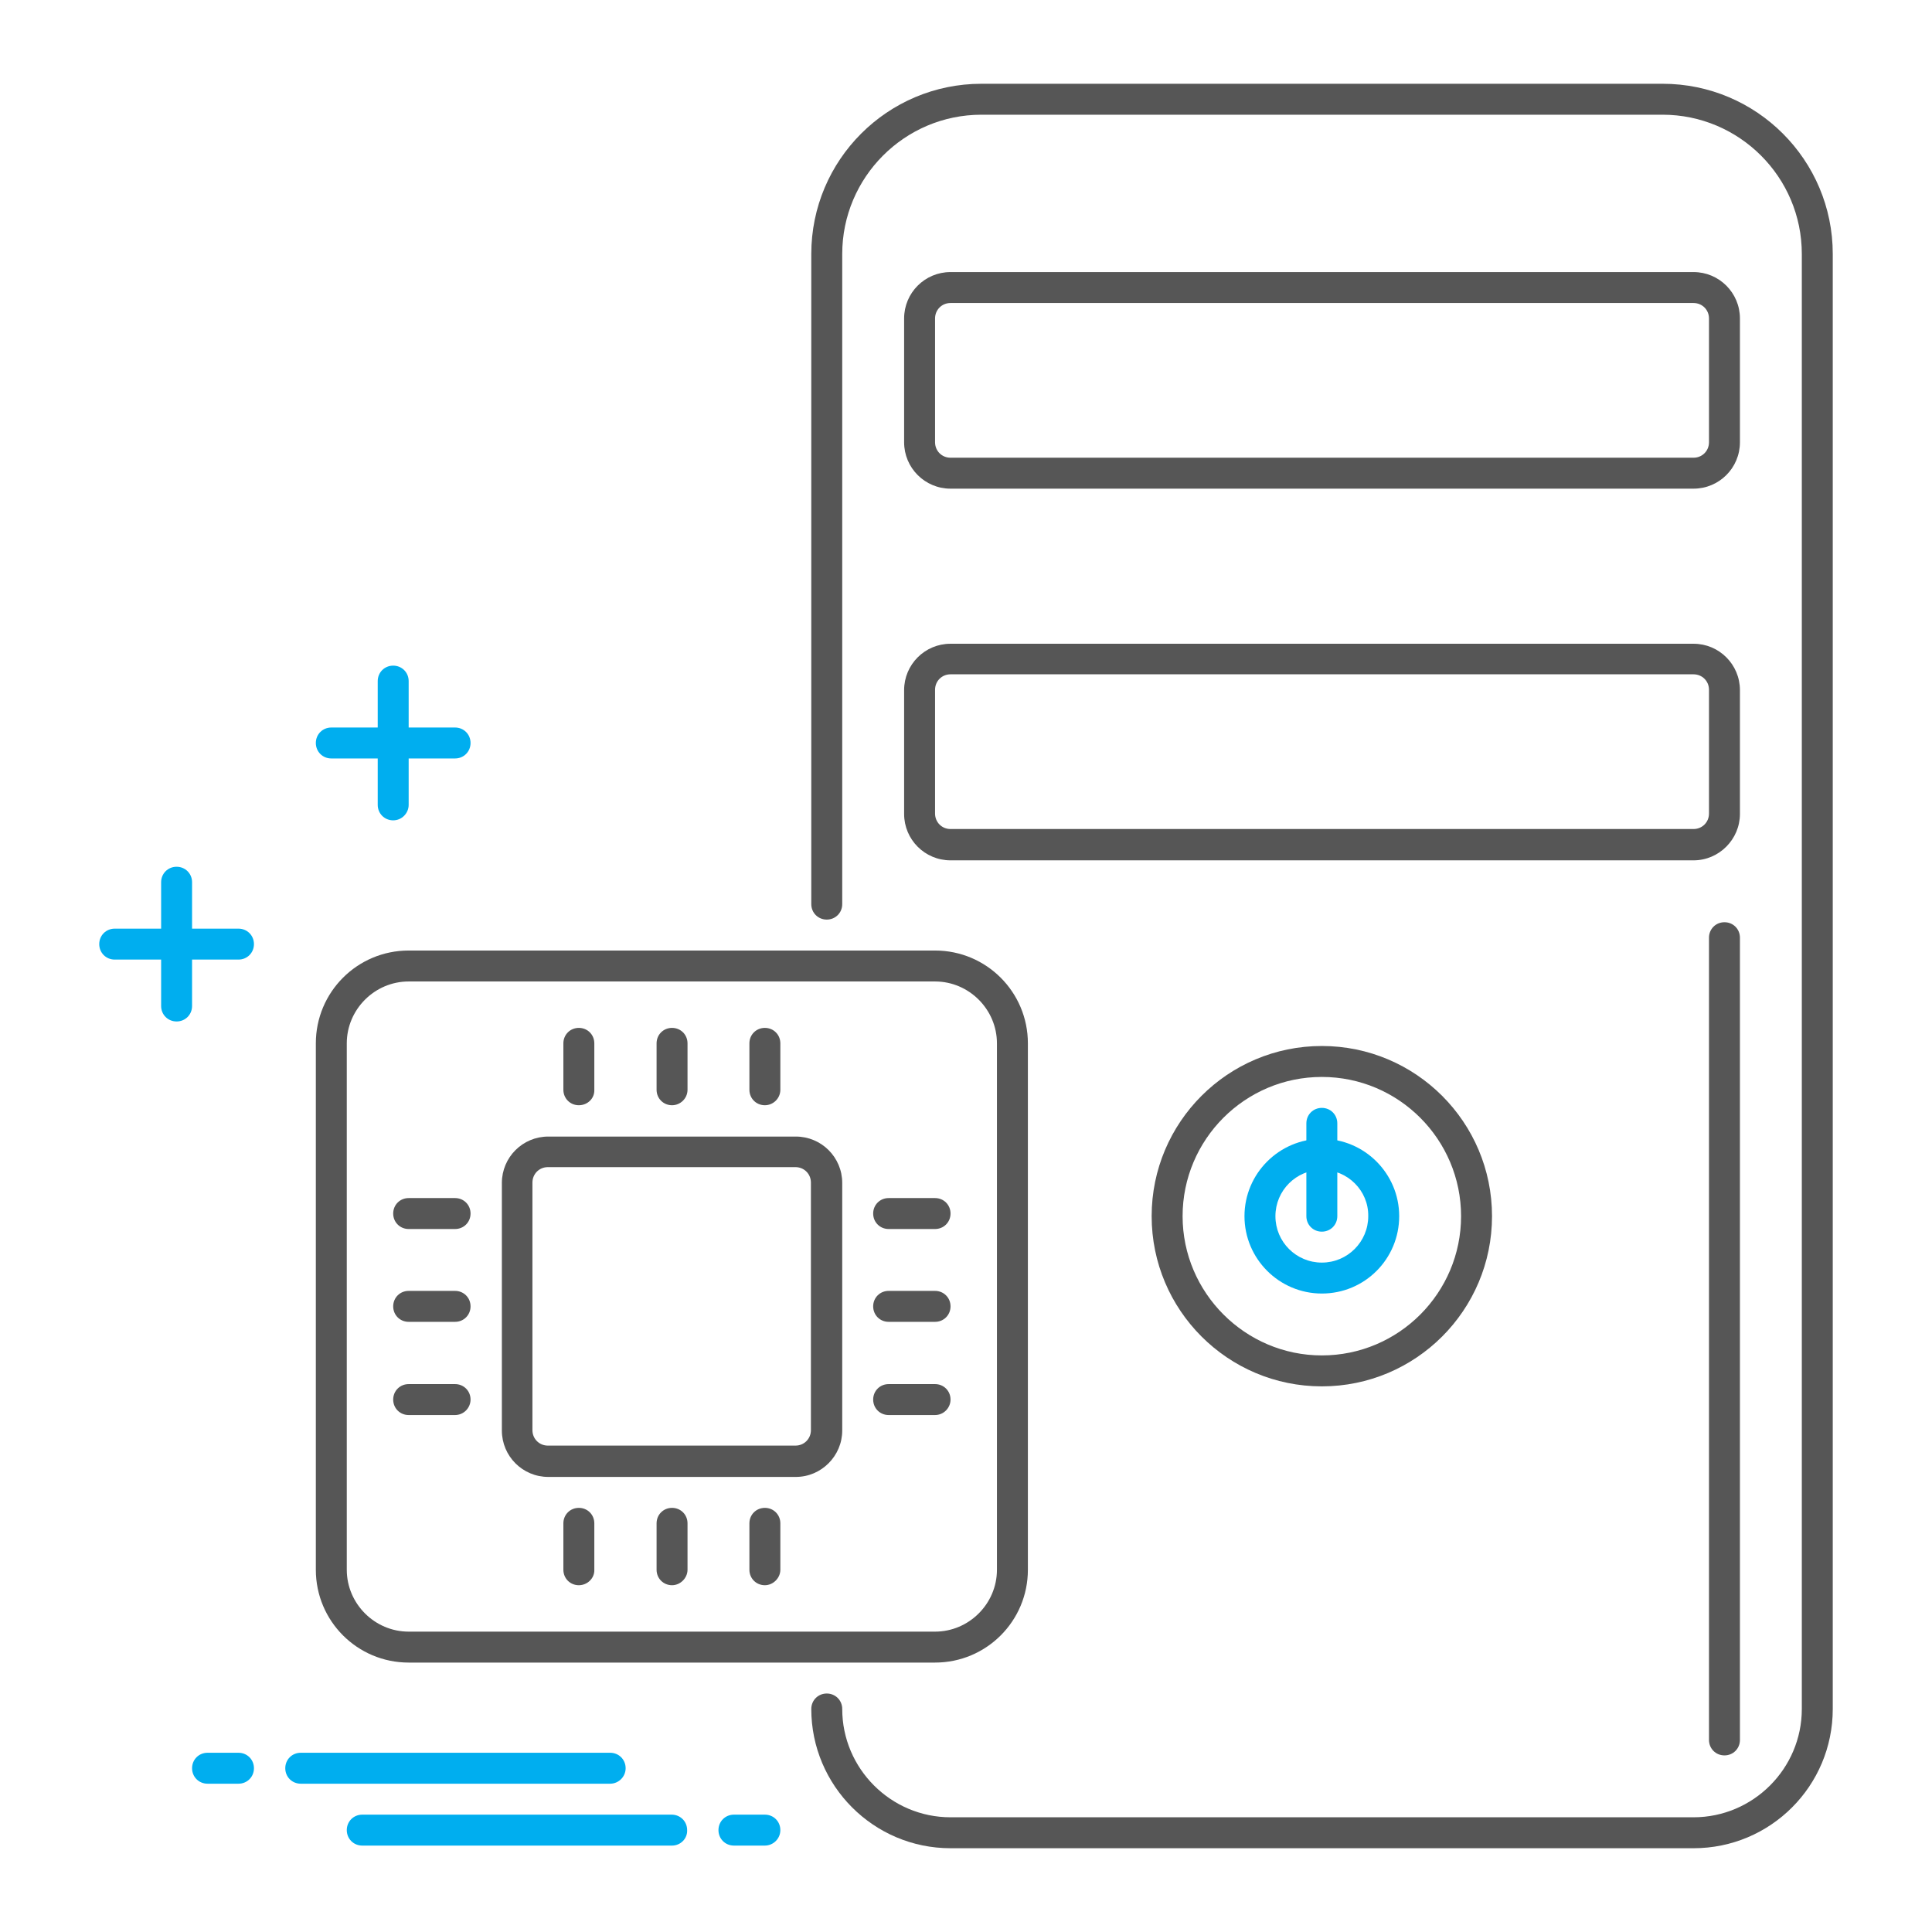 <?xml version="1.0" encoding="utf-8"?>
<!-- Generator: Adobe Illustrator 22.1.0, SVG Export Plug-In . SVG Version: 6.00 Build 0)  -->
<svg version="1.1" id="Layer_1" xmlns="http://www.w3.org/2000/svg" xmlns:xlink="http://www.w3.org/1999/xlink" x="0px" y="0px"
	 viewBox="0 0 512 512" style="enable-background:new 0 0 512 512;" xml:space="preserve">
<style type="text/css">
	.st0{fill:#565656;}
	.st1{fill:#00AEEF;}
</style>
<g>
	<g>
		<path class="st0" d="M247.8,440.6H108.3c-13.6,0-24.6-11-24.6-24.6V276.5c0-13.6,11-24.6,24.6-24.6h139.5
			c13.6,0,24.6,11,24.6,24.6V416C272.4,429.6,261.4,440.6,247.8,440.6z M108.3,260.1c-9,0-16.4,7.4-16.4,16.4V416
			c0,9,7.4,16.4,16.4,16.4h139.5c9,0,16.4-7.4,16.4-16.4V276.5c0-9-7.4-16.4-16.4-16.4H108.3z"/>
		<g>
			<path class="st0" d="M210.9,391.4h-65.6c-6.8,0-12.3-5.5-12.3-12.3v-65.6c0-6.8,5.5-12.3,12.3-12.3h65.6
				c6.8,0,12.3,5.5,12.3,12.3v65.6C223.2,385.8,217.7,391.4,210.9,391.4z M145.2,309.3c-2.3,0-4.1,1.8-4.1,4.1v65.6
				c0,2.3,1.8,4.1,4.1,4.1h65.6c2.3,0,4.1-1.8,4.1-4.1v-65.6c0-2.3-1.8-4.1-4.1-4.1H145.2z"/>
			<path class="st0" d="M202.7,292.9c-2.3,0-4.1-1.8-4.1-4.1v-12.3c0-2.3,1.8-4.1,4.1-4.1c2.3,0,4.1,1.8,4.1,4.1v12.3
				C206.8,291.1,204.9,292.9,202.7,292.9z"/>
			<path class="st0" d="M178.1,292.9c-2.3,0-4.1-1.8-4.1-4.1v-12.3c0-2.3,1.8-4.1,4.1-4.1s4.1,1.8,4.1,4.1v12.3
				C182.2,291.1,180.3,292.9,178.1,292.9z"/>
			<path class="st0" d="M153.4,292.9c-2.3,0-4.1-1.8-4.1-4.1v-12.3c0-2.3,1.8-4.1,4.1-4.1s4.1,1.8,4.1,4.1v12.3
				C157.6,291.1,155.7,292.9,153.4,292.9z"/>
			<path class="st0" d="M202.7,420.1c-2.3,0-4.1-1.8-4.1-4.1v-12.3c0-2.3,1.8-4.1,4.1-4.1c2.3,0,4.1,1.8,4.1,4.1V416
				C206.8,418.2,204.9,420.1,202.7,420.1z"/>
			<path class="st0" d="M178.1,420.1c-2.3,0-4.1-1.8-4.1-4.1v-12.3c0-2.3,1.8-4.1,4.1-4.1s4.1,1.8,4.1,4.1V416
				C182.2,418.2,180.3,420.1,178.1,420.1z"/>
			<path class="st0" d="M153.4,420.1c-2.3,0-4.1-1.8-4.1-4.1v-12.3c0-2.3,1.8-4.1,4.1-4.1s4.1,1.8,4.1,4.1V416
				C157.6,418.2,155.7,420.1,153.4,420.1z"/>
			<path class="st0" d="M120.6,325.7h-12.3c-2.3,0-4.1-1.8-4.1-4.1c0-2.3,1.8-4.1,4.1-4.1h12.3c2.3,0,4.1,1.8,4.1,4.1
				C124.7,323.9,122.9,325.7,120.6,325.7z"/>
			<path class="st0" d="M120.6,350.3h-12.3c-2.3,0-4.1-1.8-4.1-4.1c0-2.3,1.8-4.1,4.1-4.1h12.3c2.3,0,4.1,1.8,4.1,4.1
				C124.7,348.5,122.9,350.3,120.6,350.3z"/>
			<path class="st0" d="M120.6,375h-12.3c-2.3,0-4.1-1.8-4.1-4.1c0-2.3,1.8-4.1,4.1-4.1h12.3c2.3,0,4.1,1.8,4.1,4.1
				C124.7,373.1,122.9,375,120.6,375z"/>
			<path class="st0" d="M247.8,325.7h-12.3c-2.3,0-4.1-1.8-4.1-4.1c0-2.3,1.8-4.1,4.1-4.1h12.3c2.3,0,4.1,1.8,4.1,4.1
				C251.9,323.9,250.1,325.7,247.8,325.7z"/>
			<path class="st0" d="M247.8,350.3h-12.3c-2.3,0-4.1-1.8-4.1-4.1c0-2.3,1.8-4.1,4.1-4.1h12.3c2.3,0,4.1,1.8,4.1,4.1
				C251.9,348.5,250.1,350.3,247.8,350.3z"/>
			<path class="st0" d="M247.8,375h-12.3c-2.3,0-4.1-1.8-4.1-4.1c0-2.3,1.8-4.1,4.1-4.1h12.3c2.3,0,4.1,1.8,4.1,4.1
				C251.9,373.1,250.1,375,247.8,375z"/>
		</g>
	</g>
	<g>
		<g>
			<path class="st1" d="M202.7,489.1h-8.2c-2.3,0-4.1-1.8-4.1-4.1c0-2.3,1.8-4.1,4.1-4.1h8.2c2.3,0,4.1,1.8,4.1,4.1
				C206.8,487.3,204.9,489.1,202.7,489.1z"/>
			<path class="st1" d="M178.1,489.1H96c-2.3,0-4.1-1.8-4.1-4.1c0-2.3,1.8-4.1,4.1-4.1h82c2.3,0,4.1,1.8,4.1,4.1
				C182.2,487.3,180.3,489.1,178.1,489.1z"/>
		</g>
		<g>
			<path class="st1" d="M63.2,472.7H55c-2.3,0-4.1-1.8-4.1-4.1c0-2.3,1.8-4.1,4.1-4.1h8.2c2.3,0,4.1,1.8,4.1,4.1
				C67.3,470.9,65.5,472.7,63.2,472.7z"/>
			<path class="st1" d="M161.7,472.7h-82c-2.3,0-4.1-1.8-4.1-4.1c0-2.3,1.8-4.1,4.1-4.1h82c2.3,0,4.1,1.8,4.1,4.1
				C165.8,470.9,163.9,472.7,161.7,472.7z"/>
		</g>
	</g>
	<g>
		<g>
			<path class="st0" d="M448.8,489.8H251.9c-20.4,0-36.9-16.6-36.9-36.9c0-2.3,1.8-4.1,4.1-4.1c2.3,0,4.1,1.8,4.1,4.1
				c0,15.8,12.9,28.7,28.7,28.7h196.9c15.8,0,28.7-12.9,28.7-28.7V67.3c0-20.4-16.6-36.9-36.9-36.9H260.1
				c-20.4,0-36.9,16.6-36.9,36.9v172.3c0,2.3-1.8,4.1-4.1,4.1c-2.3,0-4.1-1.8-4.1-4.1V67.3c0-24.9,20.2-45.1,45.1-45.1h180.5
				c24.9,0,45.1,20.2,45.1,45.1v385.6C485.7,473.3,469.2,489.8,448.8,489.8z"/>
		</g>
		<path class="st0" d="M448.8,129.5H251.9c-6.8,0-12.3-5.5-12.3-12.3V84.4c0-6.8,5.5-12.3,12.3-12.3h196.9c6.8,0,12.3,5.5,12.3,12.3
			v32.8C461.1,124,455.6,129.5,448.8,129.5z M251.9,80.3c-2.3,0-4.1,1.8-4.1,4.1v32.8c0,2.3,1.8,4.1,4.1,4.1h196.9
			c2.3,0,4.1-1.8,4.1-4.1V84.4c0-2.3-1.8-4.1-4.1-4.1H251.9z"/>
		<path class="st0" d="M448.8,228H251.9c-6.8,0-12.3-5.5-12.3-12.3v-32.8c0-6.8,5.5-12.3,12.3-12.3h196.9c6.8,0,12.3,5.5,12.3,12.3
			v32.8C461.1,222.4,455.6,228,448.8,228z M251.9,178.7c-2.3,0-4.1,1.8-4.1,4.1v32.8c0,2.3,1.8,4.1,4.1,4.1h196.9
			c2.3,0,4.1-1.8,4.1-4.1v-32.8c0-2.3-1.8-4.1-4.1-4.1H251.9z"/>
		<path class="st0" d="M350.3,367.4c-24.9,0-45.1-20.2-45.1-45.1s20.2-45.1,45.1-45.1c24.9,0,45.1,20.2,45.1,45.1
			S375.2,367.4,350.3,367.4z M350.3,285.4c-20.4,0-36.9,16.6-36.9,36.9s16.6,36.9,36.9,36.9c20.4,0,36.9-16.6,36.9-36.9
			S370.7,285.4,350.3,285.4z"/>
		<path class="st1" d="M350.3,342.8c-11.3,0-20.5-9.2-20.5-20.5s9.2-20.5,20.5-20.5c11.3,0,20.5,9.2,20.5,20.5
			S361.7,342.8,350.3,342.8z M350.3,310c-6.8,0-12.3,5.5-12.3,12.3c0,6.8,5.5,12.3,12.3,12.3c6.8,0,12.3-5.5,12.3-12.3
			C362.7,315.5,357.1,310,350.3,310z"/>
		<path class="st1" d="M350.3,326.4c-2.3,0-4.1-1.8-4.1-4.1v-24.6c0-2.3,1.8-4.1,4.1-4.1c2.3,0,4.1,1.8,4.1,4.1v24.6
			C354.4,324.6,352.6,326.4,350.3,326.4z"/>
		<path class="st0" d="M457,465.2c-2.3,0-4.1-1.8-4.1-4.1V248.5c0-2.3,1.8-4.1,4.1-4.1c2.3,0,4.1,1.8,4.1,4.1v212.6
			C461.1,463.4,459.3,465.2,457,465.2z"/>
	</g>
	<g>
		<g>
			<path class="st1" d="M120.6,201H87.8c-2.3,0-4.1-1.8-4.1-4.1s1.8-4.1,4.1-4.1h32.8c2.3,0,4.1,1.8,4.1,4.1S122.9,201,120.6,201z"
				/>
			<path class="st1" d="M104.2,217.4c-2.3,0-4.1-1.8-4.1-4.1v-32.8c0-2.3,1.8-4.1,4.1-4.1s4.1,1.8,4.1,4.1v32.8
				C108.3,215.5,106.5,217.4,104.2,217.4z"/>
		</g>
		<g>
			<path class="st1" d="M63.2,254.3H30.4c-2.3,0-4.1-1.8-4.1-4.1s1.8-4.1,4.1-4.1h32.8c2.3,0,4.1,1.8,4.1,4.1S65.5,254.3,63.2,254.3
				z"/>
			<path class="st1" d="M46.8,270.7c-2.3,0-4.1-1.8-4.1-4.1v-32.8c0-2.3,1.8-4.1,4.1-4.1c2.3,0,4.1,1.8,4.1,4.1v32.8
				C50.9,268.9,49.1,270.7,46.8,270.7z"/>
		</g>
	</g>
</g>
</svg>
